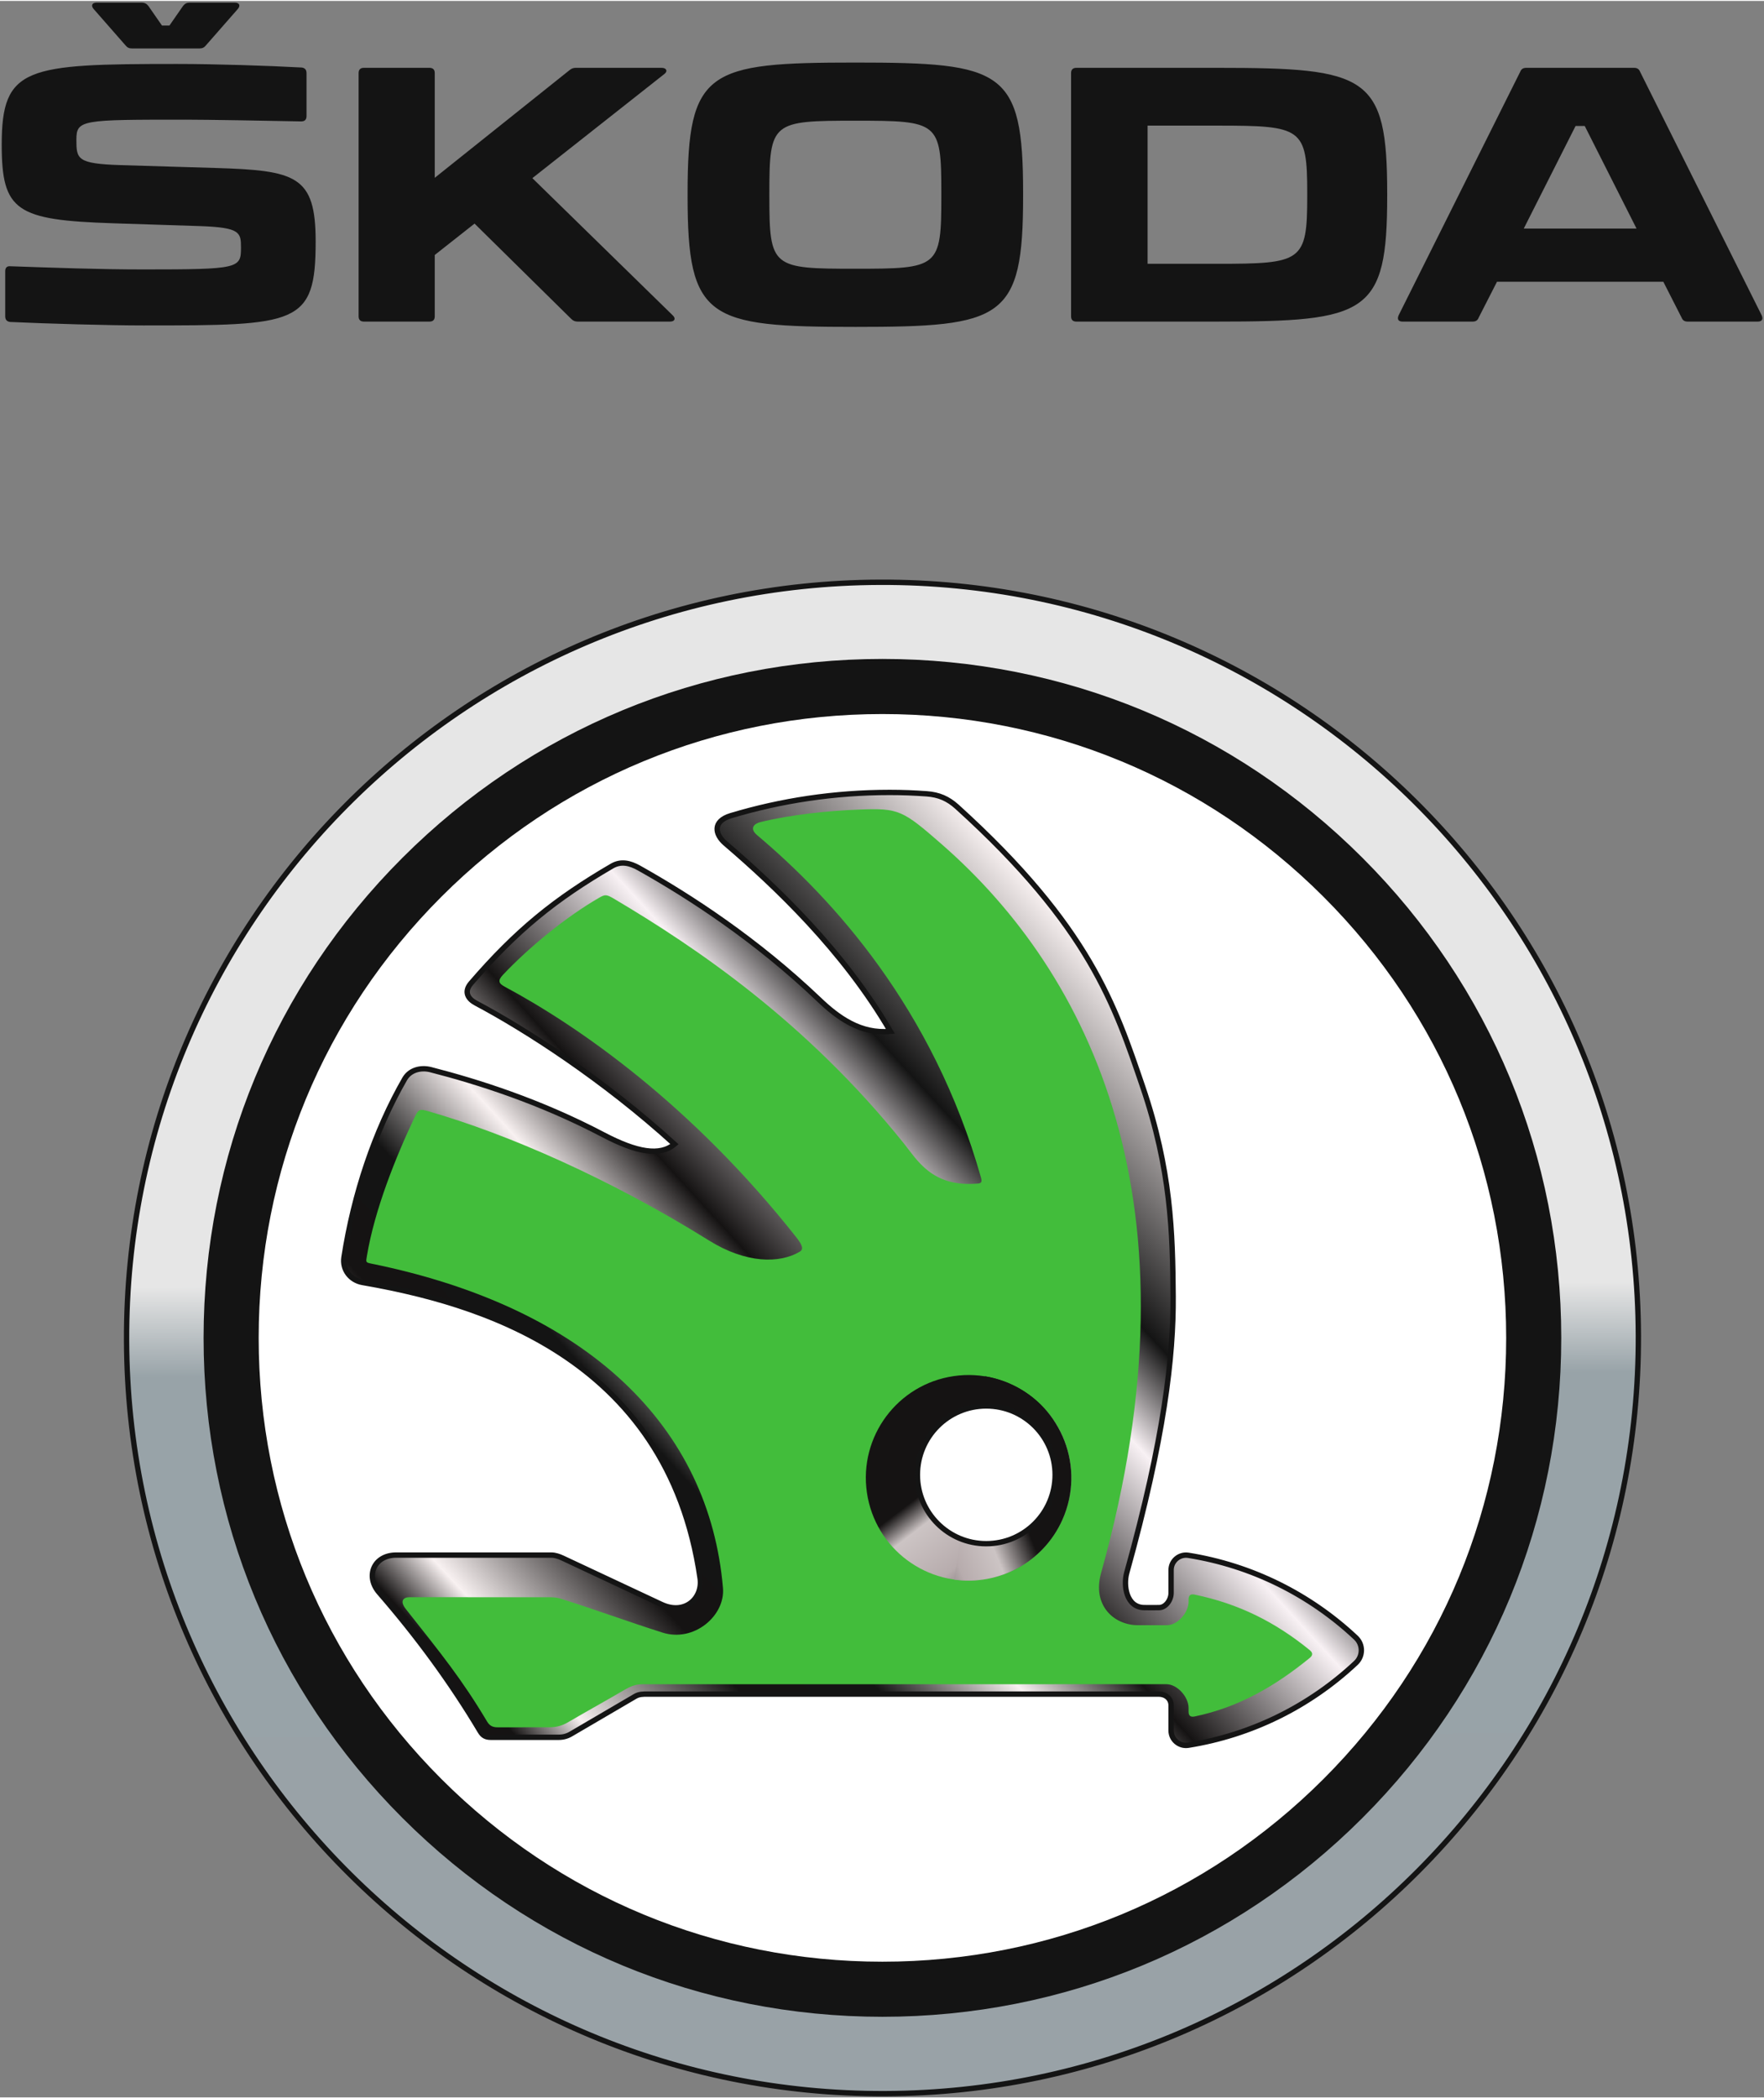 <?xml version="1.0" encoding="utf-8"?>
<!DOCTYPE svg PUBLIC "-//W3C//DTD SVG 1.1//EN" "http://www.w3.org/Graphics/SVG/1.1/DTD/svg11.dtd">
<svg version="1.1" xmlns="http://www.w3.org/2000/svg" xmlns:xlink="http://www.w3.org/1999/xlink" xmlns:xml="http://www.w3.org/XML/1998/namespace" xmlns:dc="http://purl.org/dc/elements/1.1/" xmlns:cc="http://creativecommons.org/ns#" xmlns:rdf="http://www.w3.org/1999/02/22-rdf-syntax-ns#" xmlns:sodipodi="http://sodipodi.sourceforge.net/DTD/sodipodi-0.dtd" xmlns:inkscape="http://www.inkscape.org/namespaces/inkscape" width="829" height="986" viewBox="2.242, 2.24, 265.516, 315.52" id="svg17053" inkscape:version="0.48.1 " sodipodi:docname="Logo_Skoda_Auto.svg">
  <rect x="2.242" y="2.24" width="265.516" height="315.52" fill="#808080" stroke="none"/>
  <sodipodi:namedview id="namedview62" pagecolor="#ffffff" bordercolor="#666666" borderopacity="1" objecttolerance="10" gridtolerance="10" guidetolerance="10" inkscape:pageopacity="0" inkscape:pageshadow="2" inkscape:window-width="1280" inkscape:window-height="738" showgrid="false" inkscape:zoom="2.4283072" inkscape:cx="190" inkscape:cy="159.11048" inkscape:window-x="-8" inkscape:window-y="-8" inkscape:window-maximized="1" inkscape:current-layer="svg17053" />
  <defs id="defs17055">
    <linearGradient id="linearGradient3906">
      <stop offset="0%" stop-color="#99A2A7" stop-opacity="1" id="stop3908" />
      <stop offset="47.584%" stop-color="#98A3A8" stop-opacity="1" id="stop3914" />
      <stop offset="53.524%" stop-color="#E6E6E6" stop-opacity="1" id="stop3916" />
      <stop offset="100%" stop-color="#E6E6E6" stop-opacity="1" id="stop3910" />
    </linearGradient>
    <clipPath id="clipPath36">
      <path d="M85.721 183.017 C74.993 178.48 65.36 171.984 57.086 163.711 l0 0 C48.813 155.438 42.317 145.804 37.782 135.077 l0 0 c-4.697 -11.105 -7.079 -22.902 -7.079 -35.064 l0 0 c0 -12.159 2.382 -23.958 7.079 -35.061 l0 0 C42.317 54.225 48.813 44.59 57.086 36.319 l0 0 C65.36 28.045 74.993 21.549 85.721 17.013 l0 0 c11.105 -4.697 22.901 -7.081 35.063 -7.081 l0 0 c12.16 0 23.957 2.384 35.061 7.081 l0 0 c10.727 4.536 20.362 11.032 28.634 19.306 l0 0 c8.274 8.271 14.768 17.906 19.305 28.633 l0 0 c4.699 11.103 7.081 22.902 7.081 35.061 l0 0 c0 12.162 -2.382 23.959 -7.081 35.064 l0 0 c-4.537 10.727 -11.031 20.361 -19.305 28.634 l0 0 c-8.272 8.273 -17.907 14.769 -28.634 19.306 l0 0 c-11.104 4.697 -22.901 7.078 -35.061 7.078 l0 0 c-12.162 0 -23.958 -2.381 -35.063 -7.078 M62.943 42.175 C47.494 57.625 38.985 78.166 38.985 100.013 l0 0 c0 21.852 8.509 42.392 23.958 57.842 l0 0 c15.45 15.45 35.99 23.958 57.841 23.958 l0 0 c21.848 0 42.39 -8.508 57.84 -23.958 l0 0 c15.448 -15.45 23.957 -35.99 23.957 -57.842 l0 0 c0 -21.847 -8.509 -42.388 -23.957 -57.838 l0 0 c-15.45 -15.45 -35.992 -23.959 -57.84 -23.959 l0 0 c-21.851 0 -42.391 8.509 -57.841 23.959" id="path38" inkscape:connector-curvature="0" />
    </clipPath>
    <clipPath id="clipPath50">
      <path d="m0 271.333 l242 0 L242 0 L0 0 L0 271.333 z" id="path52" inkscape:connector-curvature="0" />
    </clipPath>
    <linearGradient x1="49.157" y1="58.762" x2="165.416" y2="165.136" gradientUnits="userSpaceOnUse" xlink:href="#linearGradient3784-189-732-961" gradientTransform="matrix(1.292, 0, 0, -1.292, 8.156, 348.494)" id="linearGradient13624-886" />
    <linearGradient id="linearGradient3784-189-732-961">
      <stop offset="0%" stop-color="#151313" stop-opacity="1" id="stop15672" />
      <stop offset="8.5%" stop-color="#151313" stop-opacity="1" id="stop15674" />
      <stop offset="12.78%" stop-color="#F8F1F1" stop-opacity="1" id="stop15676" />
      <stop offset="22.874%" stop-color="#151313" stop-opacity="1" id="stop15678" />
      <stop offset="30.41%" stop-color="#141414" stop-opacity="1" id="stop15680" />
      <stop offset="38.174%" stop-color="#F8F1F1" stop-opacity="1" id="stop15682" />
      <stop offset="44.969%" stop-color="#151313" stop-opacity="1" id="stop15684" />
      <stop offset="56.55%" stop-color="#F8F1F4" stop-opacity="1" id="stop15686" />
      <stop offset="62.68%" stop-color="#141414" stop-opacity="1" id="stop15688" />
      <stop offset="78.705%" stop-color="#F8F1F1" stop-opacity="1" id="stop15690" />
      <stop offset="100%" stop-color="#F8F1F2" stop-opacity="1" id="stop15692" />
    </linearGradient>
    <linearGradient x1="164.36" y1="232.187" x2="175.916" y2="252.957" gradientUnits="userSpaceOnUse" xlink:href="#linearGradient14555-699" gradientTransform="matrix(0.989, -0.145, 0.145, 0.989, -32.288, 26.187)" id="linearGradient16864" />
    <linearGradient id="linearGradient14555-699">
      <stop offset="0%" stop-color="#151313" stop-opacity="1" id="stop15652" />
      <stop offset="16.256%" stop-color="#CCC4C4" stop-opacity="1" id="stop15654" />
      <stop offset="49.614%" stop-color="#B7ACAD" stop-opacity="1" id="stop15656" />
      <stop offset="100%" stop-color="#151313" stop-opacity="1" id="stop15658" />
    </linearGradient>
    <linearGradient x1="162.607" y1="229.012" x2="178.717" y2="245.778" gradientUnits="userSpaceOnUse" xlink:href="#linearGradient14394-5-612" gradientTransform="matrix(-0.913, -0.407, -0.407, 0.913, 409.174, 87.096)" id="linearGradient16861" />
    <linearGradient id="linearGradient14394-5-612">
      <stop offset="0%" stop-color="#151313" stop-opacity="1" id="stop15662" />
      <stop offset="25%" stop-color="#CCC4C4" stop-opacity="1" id="stop15664" />
      <stop offset="50%" stop-color="#B7ACAD" stop-opacity="1" id="stop15666" />
      <stop offset="100%" stop-color="#151313" stop-opacity="1" id="stop15668" />
    </linearGradient>
    <linearGradient x1="49.157" y1="58.762" x2="165.416" y2="165.136" gradientUnits="userSpaceOnUse" xlink:href="#linearGradient3784-189-732-961" gradientTransform="matrix(1.292, 0, 0, -1.292, 8.156, 348.494)" id="linearGradient3138" inkscape:collect="always" />
    <linearGradient x1="164.36" y1="232.187" x2="175.916" y2="252.957" gradientUnits="userSpaceOnUse" xlink:href="#linearGradient14555-699" gradientTransform="matrix(0.989, -0.145, 0.145, 0.989, -32.288, 26.187)" id="linearGradient3140" inkscape:collect="always" />
    <linearGradient x1="162.607" y1="229.012" x2="178.717" y2="245.778" gradientUnits="userSpaceOnUse" xlink:href="#linearGradient14394-5-612" gradientTransform="matrix(-0.913, -0.407, -0.407, 0.913, 409.174, 87.096)" id="linearGradient3142" inkscape:collect="always" />
    <linearGradient x1="49.157" y1="58.762" x2="165.416" y2="165.136" gradientUnits="userSpaceOnUse" xlink:href="#linearGradient3784-189-732-961" gradientTransform="matrix(1.292, 0, 0, -1.292, 8.156, 348.494)" id="linearGradient3198" inkscape:collect="always" />
    <linearGradient x1="164.36" y1="232.187" x2="175.916" y2="252.957" gradientUnits="userSpaceOnUse" xlink:href="#linearGradient14555-699" gradientTransform="matrix(0.989, -0.145, 0.145, 0.989, -32.288, 26.187)" id="linearGradient3200" inkscape:collect="always" />
    <linearGradient x1="162.607" y1="229.012" x2="178.717" y2="245.778" gradientUnits="userSpaceOnUse" xlink:href="#linearGradient14394-5-612" gradientTransform="matrix(-0.913, -0.407, -0.407, 0.913, 409.174, 87.096)" id="linearGradient3202" inkscape:collect="always" />
    <linearGradient x1="49.157" y1="58.762" x2="165.416" y2="165.136" gradientUnits="userSpaceOnUse" xlink:href="#linearGradient3784-189-732-961" gradientTransform="matrix(1.292, 0, 0, -1.292, 8.156, 348.494)" id="linearGradient4126" inkscape:collect="always" />
    <linearGradient x1="164.36" y1="232.187" x2="175.916" y2="252.957" gradientUnits="userSpaceOnUse" xlink:href="#linearGradient14555-699" gradientTransform="matrix(0.989, -0.145, 0.145, 0.989, -32.288, 26.187)" id="linearGradient4128" inkscape:collect="always" />
    <linearGradient x1="162.607" y1="229.012" x2="178.717" y2="245.778" gradientUnits="userSpaceOnUse" xlink:href="#linearGradient14394-5-612" gradientTransform="matrix(-0.913, -0.407, -0.407, 0.913, 409.174, 87.096)" id="linearGradient4130" inkscape:collect="always" />
    <linearGradient x1="49.157" y1="58.762" x2="165.416" y2="165.136" gradientUnits="userSpaceOnUse" xlink:href="#linearGradient3784-189-732-961" gradientTransform="matrix(1.292, 0, 0, -1.292, 8.156, 348.494)" id="linearGradient4155" inkscape:collect="always" />
    <linearGradient x1="49.157" y1="58.762" x2="165.416" y2="165.136" gradientUnits="userSpaceOnUse" xlink:href="#linearGradient3784-189-732-961" gradientTransform="matrix(1.84, 0, 0, -1.84, -13.346, 477.381)" id="linearGradient3072" inkscape:collect="always" />
    <linearGradient x1="164.36" y1="232.187" x2="175.916" y2="252.957" gradientUnits="userSpaceOnUse" xlink:href="#linearGradient14555-699" gradientTransform="matrix(0.989, -0.145, 0.145, 0.989, -32.288, 26.187)" id="linearGradient3074" inkscape:collect="always" />
    <linearGradient x1="162.607" y1="229.012" x2="178.717" y2="245.778" gradientUnits="userSpaceOnUse" xlink:href="#linearGradient14394-5-612" gradientTransform="matrix(-0.913, -0.407, -0.407, 0.913, 409.174, 87.096)" id="linearGradient3076" inkscape:collect="always" />
    <linearGradient x1="-188.636" y1="285.694" x2="85.456" y2="285.694" gradientUnits="userSpaceOnUse" xlink:href="#linearGradient3906" id="linearGradient3912" inkscape:collect="always" />
    <linearGradient x1="-188.636" y1="285.694" x2="85.456" y2="285.694" gradientUnits="userSpaceOnUse" xlink:href="#linearGradient3906" id="linearGradient3957" inkscape:collect="always" />
    <linearGradient x1="49.157" y1="58.762" x2="165.416" y2="165.136" gradientUnits="userSpaceOnUse" xlink:href="#linearGradient3784-189-732-961" gradientTransform="matrix(1.84, 0, 0, -1.84, -13.346, 477.381)" id="linearGradient3959" inkscape:collect="always" />
    <linearGradient x1="164.36" y1="232.187" x2="175.916" y2="252.957" gradientUnits="userSpaceOnUse" xlink:href="#linearGradient14555-699" gradientTransform="matrix(0.989, -0.145, 0.145, 0.989, -32.288, 26.187)" id="linearGradient3961" inkscape:collect="always" />
    <linearGradient x1="162.607" y1="229.012" x2="178.717" y2="245.778" gradientUnits="userSpaceOnUse" xlink:href="#linearGradient14394-5-612" gradientTransform="matrix(-0.913, -0.407, -0.407, 0.913, 409.174, 87.096)" id="linearGradient3963" inkscape:collect="always" />
    <linearGradient x1="-188.636" y1="285.694" x2="85.456" y2="285.694" gradientUnits="userSpaceOnUse" xlink:href="#linearGradient3906" id="linearGradient3987" inkscape:collect="always" />
    <linearGradient x1="49.157" y1="58.762" x2="165.416" y2="165.136" gradientUnits="userSpaceOnUse" xlink:href="#linearGradient3784-189-732-961" gradientTransform="matrix(1.84, 0, 0, -1.84, -13.346, 477.381)" id="linearGradient3989" inkscape:collect="always" />
    <linearGradient x1="164.36" y1="232.187" x2="175.916" y2="252.957" gradientUnits="userSpaceOnUse" xlink:href="#linearGradient14555-699" gradientTransform="matrix(0.989, -0.145, 0.145, 0.989, -32.288, 26.187)" id="linearGradient3991" inkscape:collect="always" />
    <linearGradient x1="162.607" y1="229.012" x2="178.717" y2="245.778" gradientUnits="userSpaceOnUse" xlink:href="#linearGradient14394-5-612" gradientTransform="matrix(-0.913, -0.407, -0.407, 0.913, 409.174, 87.096)" id="linearGradient3993" inkscape:collect="always" />
    <linearGradient x1="-188.636" y1="285.694" x2="85.456" y2="285.694" gradientUnits="userSpaceOnUse" xlink:href="#linearGradient3906" id="linearGradient3086" inkscape:collect="always" />
    <linearGradient x1="49.157" y1="58.762" x2="165.416" y2="165.136" gradientUnits="userSpaceOnUse" xlink:href="#linearGradient3784-189-732-961" gradientTransform="matrix(1.84, 0, 0, -1.84, -13.346, 477.381)" id="linearGradient3088" inkscape:collect="always" />
    <linearGradient x1="164.36" y1="232.187" x2="175.916" y2="252.957" gradientUnits="userSpaceOnUse" xlink:href="#linearGradient14555-699" gradientTransform="matrix(0.989, -0.145, 0.145, 0.989, -32.288, 26.187)" id="linearGradient3090" inkscape:collect="always" />
    <linearGradient x1="162.607" y1="229.012" x2="178.717" y2="245.778" gradientUnits="userSpaceOnUse" xlink:href="#linearGradient14394-5-612" gradientTransform="matrix(-0.913, -0.407, -0.407, 0.913, 409.174, 87.096)" id="linearGradient3092" inkscape:collect="always" />
    <linearGradient x1="-188.636" y1="285.694" x2="85.456" y2="285.694" gradientUnits="userSpaceOnUse" xlink:href="#linearGradient3906" id="linearGradient3116" inkscape:collect="always" />
    <linearGradient x1="49.157" y1="58.762" x2="165.416" y2="165.136" gradientUnits="userSpaceOnUse" xlink:href="#linearGradient3784-189-732-961" gradientTransform="matrix(1.84, 0, 0, -1.84, -13.346, 477.381)" id="linearGradient3118" inkscape:collect="always" />
    <linearGradient x1="164.36" y1="232.187" x2="175.916" y2="252.957" gradientUnits="userSpaceOnUse" xlink:href="#linearGradient14555-699" gradientTransform="matrix(0.989, -0.145, 0.145, 0.989, -32.288, 26.187)" id="linearGradient3120" inkscape:collect="always" />
    <linearGradient x1="162.607" y1="229.012" x2="178.717" y2="245.778" gradientUnits="userSpaceOnUse" xlink:href="#linearGradient14394-5-612" gradientTransform="matrix(-0.913, -0.407, -0.407, 0.913, 409.174, 87.096)" id="linearGradient3122" inkscape:collect="always" />
  </defs>
  <g transform="matrix(1, 0, 0, 1, -9.986984E-07, -130.306)" id="g3094">
    <g transform="matrix(1.263, 0, 0, -1.263, 16.337, 133.761)" id="g7658" fill-opacity="1" style="fill:#141414;">
      <path d="M0 0 L3.824 -4.363 C4.032 -4.613 4.244 -4.7 4.578 -4.7 l8.023 0 c0.338 0 0.547 0.087 0.755 0.337 L17.18 0 c0.334 0.382 0.209 0.758 -0.337 0.758 l-5.414 0 c-0.341 0 -0.553 -0.125 -0.762 -0.376 l-1.635 -2.355 l-0.887 0 L6.51 0.382 C6.301 0.633 6.091 0.758 5.713 0.758 l-5.375 0 C-0.213 0.758 -0.33 0.382 0 0 m70.784 -21.919 l0 -0.421 c0 -14.654 2.401 -15.541 19.994 -15.541 c17.598 0 19.992 0.887 19.992 15.586 l0 0.376 c0 14.654 -2.394 15.538 -19.992 15.538 c-17.593 0 -19.994 -0.884 -19.994 -15.538 M69.002 -36.493 L52.285 -20.155 L67.99 -7.766 c0.465 0.335 0.292 0.756 -0.295 0.756 l-10.247 0 c-0.292 0 -0.504 -0.084 -0.755 -0.293 l-16.042 -12.814 l0 12.477 c0 0.417 -0.21 0.63 -0.63 0.63 l-7.811 0 c-0.421 0 -0.633 -0.213 -0.633 -0.63 l0 -28.978 c0 -0.421 0.212 -0.63 0.633 -0.63 l7.812 0 c0.42 0 0.629 0.209 0.629 0.63 l0 7.306 l4.745 3.74 l11.506 -11.342 c0.254 -0.25 0.463 -0.334 0.796 -0.334 l11.006 0 c0.546 0 0.716 0.376 0.298 0.755 m64.874 29.483 l-16.756 0 c-0.418 0 -0.634 -0.213 -0.634 -0.63 l0 -28.978 c0 -0.421 0.216 -0.63 0.634 -0.63 l16.756 0 c17.936 0 20.286 0.884 20.286 14.995 l0 0.25 c0 14.112 -2.35 14.993 -20.286 14.993 m64.91 -29.483 l-14.489 29.02 c-0.127 0.334 -0.38 0.463 -0.714 0.463 l-12.849 0 c-0.342 0 -0.592 -0.129 -0.717 -0.463 l-14.49 -29.02 c-0.213 -0.463 -0.039 -0.755 0.458 -0.755 l8.361 0 c0.333 0 0.589 0.125 0.712 0.463 l2.187 4.283 l19.824 0 l2.181 -4.283 c0.13 -0.338 0.379 -0.463 0.718 -0.463 l8.355 0 c0.505 0 0.673 0.292 0.463 0.755 m-97.761 14.574 l0 -0.421 c0 -8.485 -0.335 -8.61 -10.247 -8.61 c-9.912 0 -10.25 0.125 -10.25 8.61 l0 0.421 c0 8.483 0.338 8.608 10.25 8.608 c9.912 0 10.247 -0.125 10.247 -8.608 m43.605 0 l0 -0.421 c0 -7.769 -0.634 -8.022 -10.709 -8.022 l-8.316 0 l0 16.466 l8.316 0 c10.075 0 10.709 -0.254 10.709 -8.023 m39.245 -4.244 l-13.439 0 l6.175 12.226 l1.091 0 z M-9.95 -37.293 c4.453 -0.205 11.714 -0.414 15.909 -0.414 c18.315 0 20.5 0.038 20.5 9.991 c0 7.854 -2.307 8.483 -12.01 8.775 l-11.255 0.338 c-5.163 0.17 -5.25 0.713 -5.25 3.023 c0 2.394 0.63 2.394 13.019 2.394 c2.348 0 9.825 -0.125 13.777 -0.209 c0.414 0 0.63 0.209 0.63 0.63 l0 5.125 c0 0.417 -0.216 0.63 -0.592 0.668 c-3.907 0.215 -10.287 0.424 -14.866 0.424 c-17.973 0 -20.868 -0.338 -20.868 -9.616 c0 -7.94 1.76 -8.991 13.267 -9.37 l10.328 -0.334 c4.833 -0.167 4.92 -0.754 4.92 -2.56 c0 -2.481 -0.212 -2.606 -11.638 -2.606 c-5.333 0 -10.834 0.209 -15.83 0.379 c-0.42 0.042 -0.629 -0.17 -0.629 -0.588 l0 -5.375 c0 -0.421 0.209 -0.63 0.588 -0.675" id="path7660" fill-rule="nonzero" fill-opacity="1" inkscape:connector-curvature="0" sodipodi:nodetypes="ccssccssccccssccsssssccccssccsssssssscccssccssssssscccssccssccccssccsssssccssccscccccccssccsscsscssccsscssc" style="stroke:none;" />
    </g>
    <g transform="matrix(1.258, 0, 0, -1.258, -317.135, 445.135)" id="g32">
      <g clip-path="url(#clipPath36)" id="g34">
        <g id="g40">
          <g transform="matrix(181.116, 0, 0, 181.116, 30.153, 9.394)" id="g42" />
        </g>
      </g>
    </g>
    <g transform="matrix(0.707, 0, 0, 0.707, 0.733, 131.496)" id="g3942">
      <g id="g3935">
        <path d="m84.971 285.694 c0 75.899 -61.14 137.428 -136.561 137.428 c-75.42 0 -136.561 -61.529 -136.561 -137.428 c0 -75.899 61.14 -137.428 136.561 -137.428 c75.42 0 136.561 61.529 136.561 137.428 z" transform="matrix(-0.004, -1.178, 1.171, -0.004, -144.744, 226.474)" id="path3112" fill-rule="nonzero" stroke-width="0.97" stroke-linecap="square" stroke-linejoin="miter" stroke-miterlimit="4" stroke-dasharray="none" fill-opacity="1" stroke-opacity="1" sodipodi:ry="137.42775" sodipodi:rx="136.5607" sodipodi:cy="285.69363" sodipodi:cx="-51.589596" sodipodi:type="arc" style="fill:url(&quot;#linearGradient3116&quot;);stroke:#141414;" />
        <g transform="matrix(1.78, 0, 0, -1.78, 190.002, 430.606)" id="g24" fill-opacity="1" style="fill:#141414;">
          <path d="m0 0 c-21.688 0 -42.077 8.444 -57.412 23.781 c-15.336 15.334 -23.782 35.726 -23.782 57.411 c0 21.69 8.446 42.079 23.782 57.413 c15.335 15.337 35.724 23.782 57.412 23.782 c21.688 0 42.077 -8.445 57.412 -23.782 c15.336 -15.334 23.78 -35.723 23.78 -57.413 c0 -21.685 -8.444 -42.074 -23.78 -57.411 C42.077 8.444 21.688 0 0 0" id="path26" fill-rule="nonzero" fill-opacity="1" inkscape:connector-curvature="0" style="stroke:none;" />
        </g>
        <g transform="matrix(1.78, 0, 0, -1.78, 190.002, 418.879)" id="g28">
          <path d="m0 0 c-19.928 0 -38.662 7.76 -52.752 21.85 c-14.092 14.091 -21.852 32.826 -21.852 52.752 c0 19.928 7.76 38.663 21.852 52.754 c14.09 14.09 32.824 21.852 52.752 21.852 c19.928 0 38.662 -7.762 52.752 -21.852 C66.844 113.265 74.604 94.53 74.604 74.602 C74.604 54.676 66.844 35.941 52.752 21.85 C38.662 7.76 19.928 0 0 0" id="path30" fill-rule="nonzero" fill-opacity="1" inkscape:connector-curvature="0" style="fill:white;stroke:none;" />
        </g>
      </g>
      <g id="g4188">
        <path d="m290.794 349.896 c-9.816 -9.213 -22.191 -15.374 -35.673 -17.526 c-1.923 -0.298 -3.665 1.187 -3.665 3.134 c0 1.585 0 3.303 0 4.894 c0 1.455 -1.112 3.104 -2.573 3.104 c-1.058 0 -2.116 0.029 -3.18 0 c-3.759 -0.059 -4.443 -4.677 -3.689 -7.396 c8.014 -28.738 9.973 -46.169 9.88 -58.861 c-0.1 -13.491 -0.439 -26.931 -6.519 -44.725 c-5.858 -17.117 -11.206 -33.877 -39.496 -59.493 c-1.923 -1.732 -3.864 -2.573 -6.453 -2.76 c-2.782 -0.193 -5.057 -0.292 -7.887 -0.292 c-11.744 0 -23.079 1.724 -33.79 4.939 c-4.009 1.211 -3.408 3.999 -1.203 5.899 c10.68 9.136 25.161 22.868 35.152 40.02 c-6.326 0.614 -11.16 -2.905 -15.223 -6.799 c-13.353 -12.708 -27.254 -21.77 -38.298 -27.972 c-1.923 -1.076 -3.818 -1.526 -5.723 -0.432 c-12.172 7.079 -20.373 13.737 -30.036 24.944 c-1.643 1.905 -0.579 3.39 1.028 4.243 c10.564 5.601 27.108 16.228 42.279 30.031 c-3.092 2.601 -7.992 1.748 -15.095 -1.975 c-13.65 -7.173 -26.774 -11.3 -36.789 -13.879 c-2.145 -0.549 -4.443 0.052 -5.548 1.971 c-6.413 11.142 -10.838 24.47 -12.931 37.985 c-0.398 2.596 1.369 4.894 3.958 5.344 c23.344 4.086 64.955 15.058 71.866 62.993 c0.596 4.198 -3.222 7.887 -8.249 5.525 c-7.016 -3.286 -14.024 -6.565 -21.035 -9.856 c-0.736 -0.34 -1.573 -0.632 -2.38 -0.632 c-11.289 0 -21.781 0 -33.064 0 c-4.701 0 -6.636 4.496 -3.578 7.997 c7.95 9.154 15.241 19.033 21.477 29.504 c0.551 0.929 1.182 1.286 2.263 1.286 c4.812 0 9.629 0 14.435 0 c0.982 0 1.823 -0.227 2.671 -0.73 c4.536 -2.661 9.072 -5.314 13.62 -7.973 c0.843 -0.503 1.684 -0.492 2.667 -0.492 c34.808 0 72.152 0 108.8 0 c1.461 0 2.643 0.941 2.643 2.403 c0 1.782 0 3.566 0 5.355 c0 1.947 1.742 3.426 3.665 3.128 c13.481 -2.152 25.857 -8.313 35.673 -17.52 c1.561 -1.456 1.561 -3.934 0 -5.384" id="path22-7" fill-rule="nonzero" stroke-width="1.139" stroke-miterlimit="4" stroke-dasharray="none" fill-opacity="1" stroke-opacity="1" inkscape:connector-curvature="0" style="fill:url(&quot;#linearGradient3118&quot;);stroke:#141414;" />
        <path d="m209.739 334.229 c-10.717 0 -19.391 -8.68 -19.391 -19.378 c0 -10.709 8.674 -19.384 19.391 -19.384 c10.692 0 19.379 8.675 19.379 19.384 c0 10.699 -8.688 19.378 -19.379 19.378 z m71.251 18.344 c-7.36 -6.003 -15.119 -9.885 -24.542 -11.838 c-0.853 -0.175 -1.268 0.153 -1.268 1.03 c0 0.163 0 0.31 0 0.473 c0 2.315 -2.315 5.01 -4.642 5.01 c-2.034 0 -4.092 0 -6.121 0 c-5.168 0 -9.78 -4.256 -7.868 -11.091 c22.115 -78.924 -2.597 -127.724 -33.802 -155.041 c-8.477 -7.406 -9.237 -7.816 -17.685 -7.495 c-6.658 0.251 -14.463 1.07 -21.063 2.671 c-1.298 0.316 -2.38 1.345 -0.666 2.784 c16.018 13.497 37.431 36.764 47.674 72.978 c0.352 1.257 -0.392 1.17 -1.35 1.223 c-9.173 0.555 -12.265 -5.063 -15.13 -8.635 c-20.794 -25.879 -44.107 -41.621 -61.558 -51.964 c-1.736 -1.04 -2.017 -1.022 -3.339 -0.25 c-7.014 4.051 -14.89 10.516 -20.437 16.397 c-1.157 1.245 -0.865 1.829 0.415 2.513 c15.784 8.46 39.788 25.125 62.096 53.384 c1.386 1.748 1.48 2.555 0.696 3.017 c-4.291 2.555 -11.452 2.519 -19.297 -2.368 c-21.268 -13.265 -42.87 -22.659 -59.771 -27.529 c-1.8 -0.525 -2.116 -0.421 -2.852 1.122 c-4.122 8.663 -8.611 19.923 -10.231 29.685 c-0.205 1.275 -0.316 1.374 0.865 1.613 c46.511 9.448 72.029 34.959 74.94 69.063 c0.509 5.916 -6.184 11.615 -12.844 9.51 c-7.231 -2.297 -14.252 -4.876 -21.489 -7.167 c-0.777 -0.257 -1.561 -0.368 -2.386 -0.368 c-9.996 -0.006 -20.005 -0.011 -30.013 -0.011 c-1.333 0 -2.116 0.837 -0.79 2.514 c7.553 9.552 11.944 14.965 17.269 23.898 c0.545 0.929 1.175 1.286 2.269 1.286 c3.671 0 7.354 -0.006 11.043 -0.006 c1.461 0 2.712 -0.338 3.981 -1.086 c4.005 -2.345 7.986 -4.531 11.991 -6.881 c1.274 -0.748 2.362 -1.199 3.834 -1.199 c36.316 -0.011 75.239 0 111.548 -0.006 c2.315 0 4.713 2.707 4.713 5.039 c0 0.263 0 0.533 0 0.802 c0 0.875 0.415 1.203 1.268 1.034 c9.424 -1.953 17.182 -6.477 24.542 -12.481 c0.666 -0.549 0.666 -1.076 0 -1.631" id="path24" fill-rule="nonzero" fill-opacity="1" inkscape:connector-curvature="0" style="fill:#42BD3B;stroke:none;" />
        <g transform="matrix(1.424, 0, 0, 1.424, -24.958, -18.774)" id="g16866">
          <path d="m179.035 232.781 c1.228 8.398 -4.583 16.19 -12.98 17.418 c-8.39 1.227 -16.19 -4.574 -17.418 -12.972 c-1.228 -8.398 4.581 -16.198 12.972 -17.425 c8.398 -1.228 16.198 4.581 17.427 12.979" id="path26-4" fill-rule="nonzero" fill-opacity="1" inkscape:connector-curvature="0" style="fill:url(&quot;#linearGradient3120&quot;);stroke:none;" />
          <path d="m166.298 219.828 l-4.618 30.395 c6.616 0.942 13.326 -2.556 16.185 -8.968 c3.456 -7.751 -0.022 -16.824 -7.767 -20.277 c-1.244 -0.555 -2.516 -0.941 -3.8 -1.15 z" id="path26-4-9" fill-rule="nonzero" fill-opacity="1" inkscape:connector-curvature="0" style="fill:url(&quot;#linearGradient3122&quot;);stroke:none;" />
        </g>
        <path d="m226.767 315.243 c0 8.084 -6.564 14.655 -14.667 14.655 c-8.097 0 -14.65 -6.571 -14.65 -14.655 c0 -8.102 6.554 -14.667 14.65 -14.667 c8.103 0 14.667 6.565 14.667 14.667" id="path28" fill-rule="nonzero" stroke-width="1.139" stroke-miterlimit="4" stroke-dasharray="none" fill-opacity="1" stroke-opacity="1" inkscape:connector-curvature="0" style="fill:white;stroke:#141414;" />
      </g>
    </g>
  </g>
</svg>